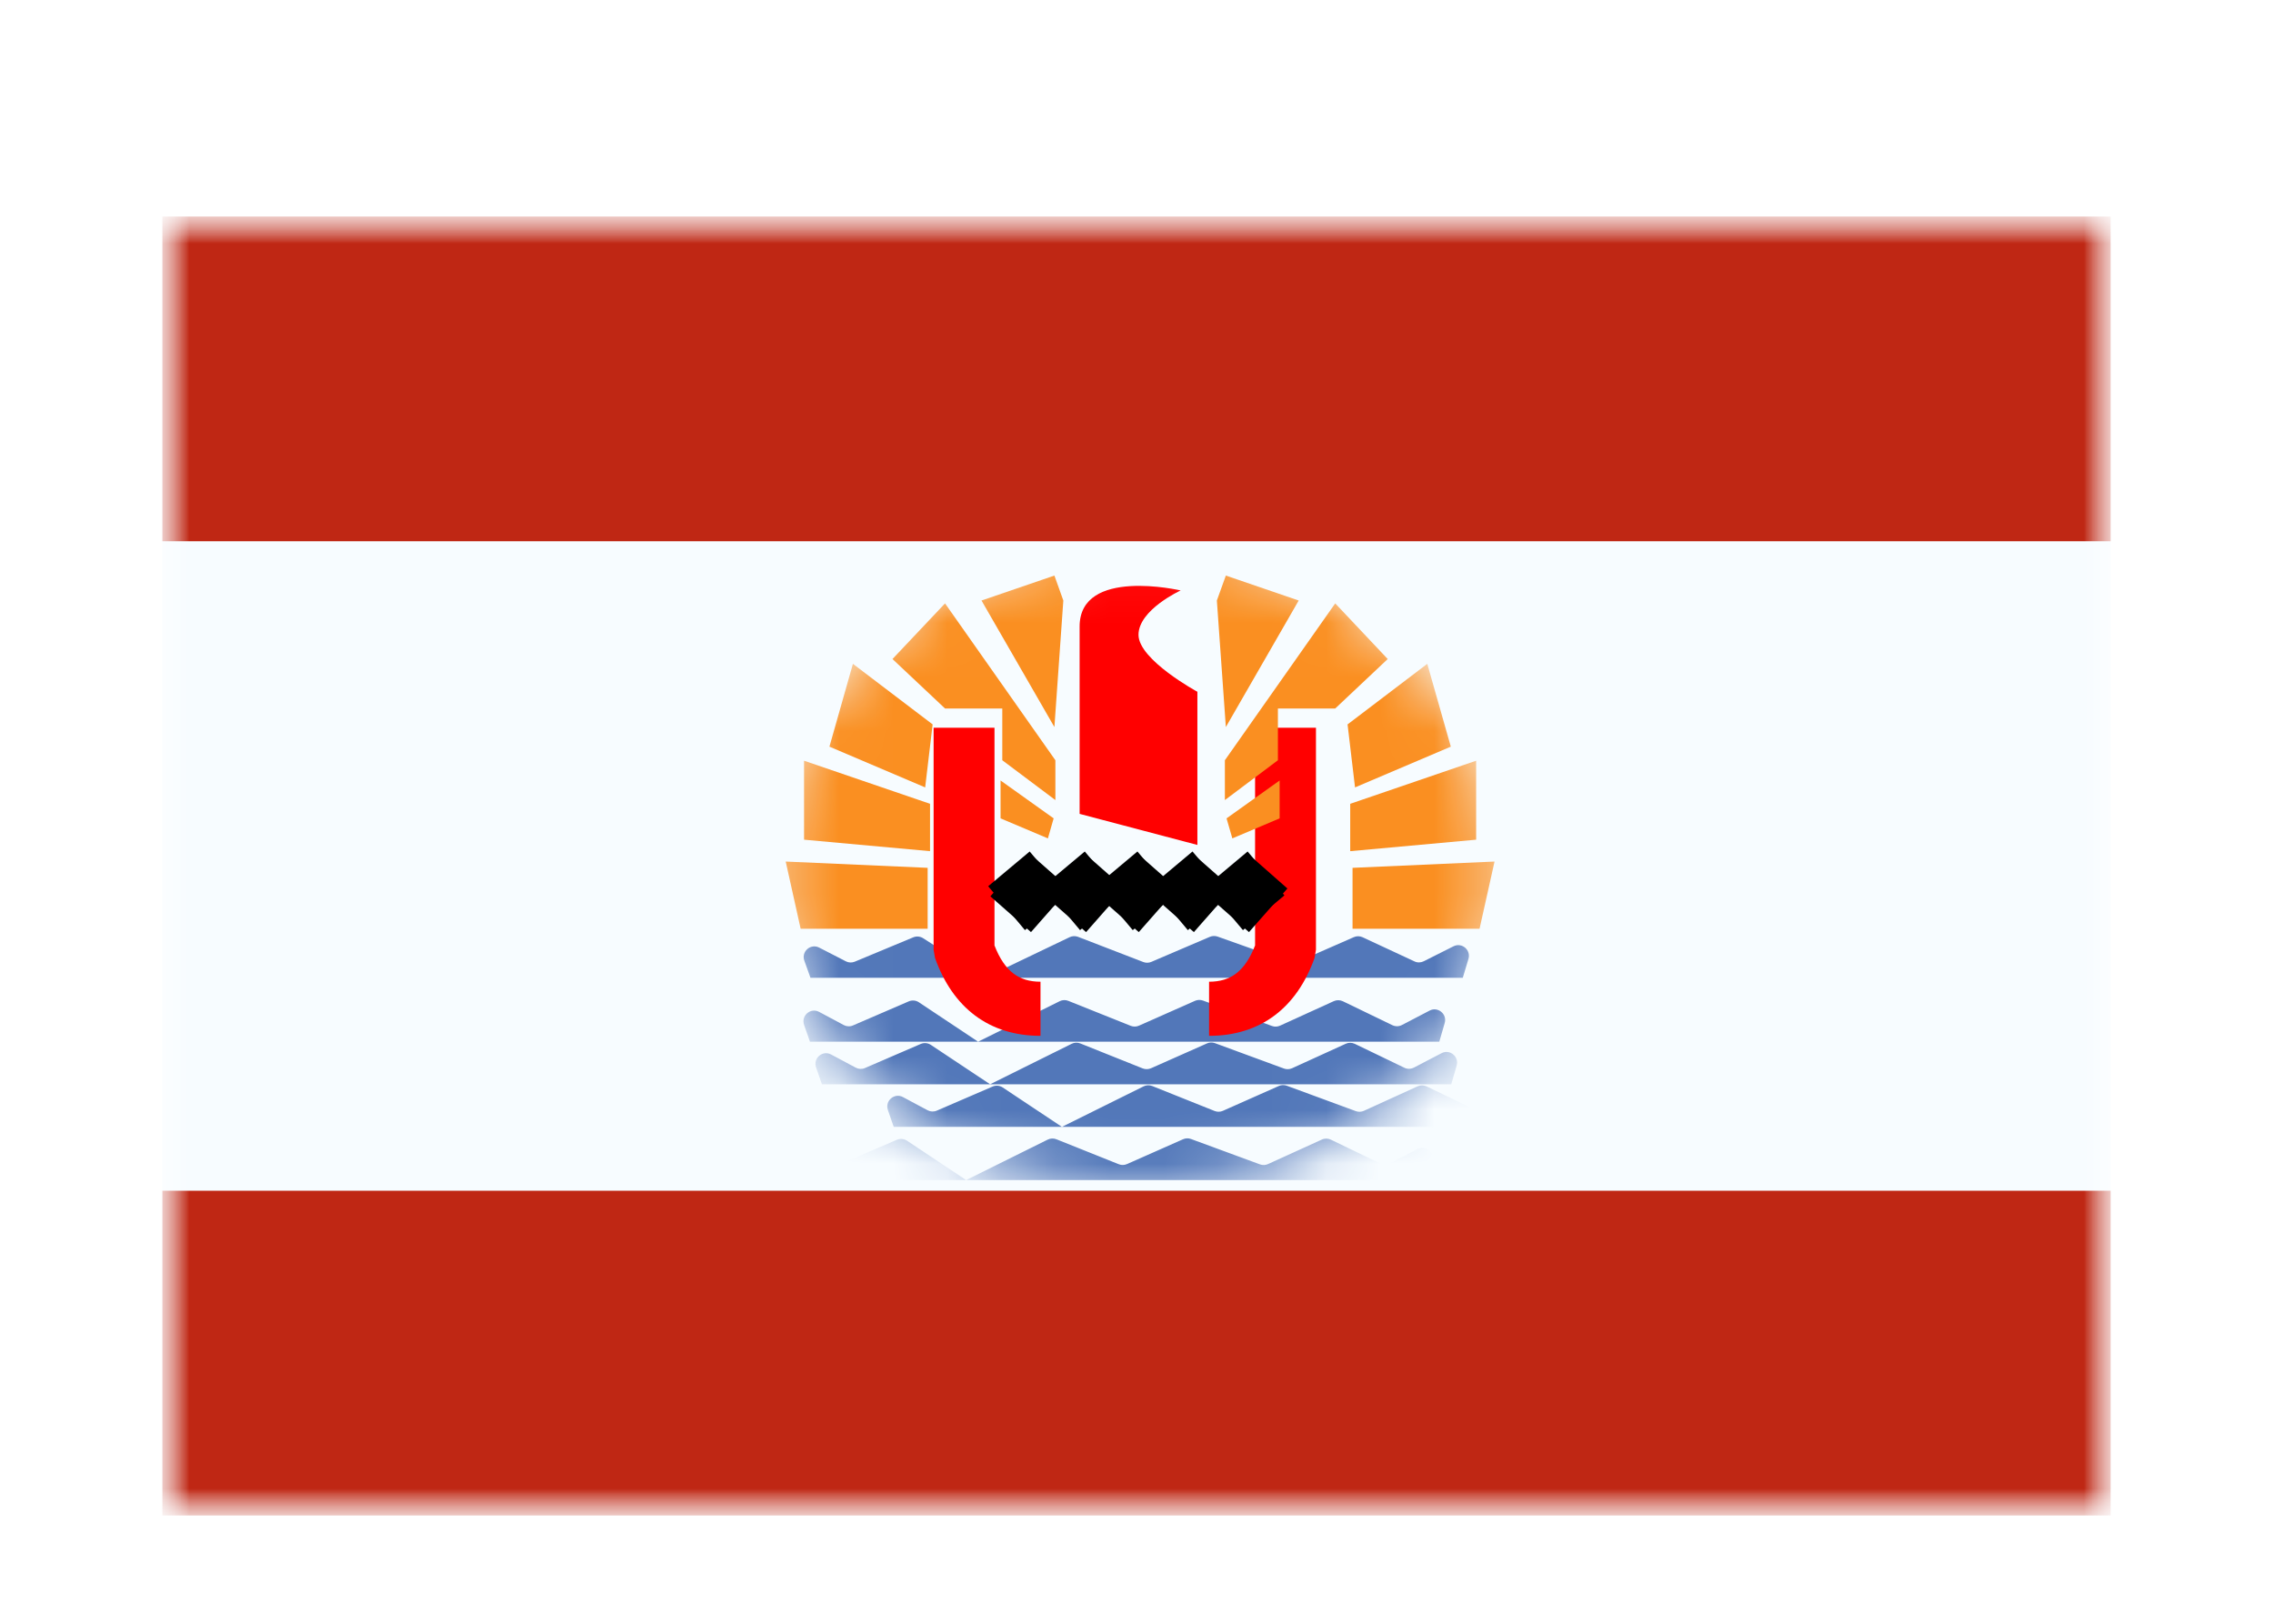 <svg width="42" height="30" viewBox="0 0 42 30" fill="none" xmlns="http://www.w3.org/2000/svg">
<g filter="url(#filter0_dd_5_7563)">
<mask id="mask0_5_7563" style="mask-type:alpha" maskUnits="userSpaceOnUse" x="3" y="2" width="36" height="24">
<rect x="3" y="2" width="36" height="24" fill="white"/>
</mask>
<g mask="url(#mask0_5_7563)">
<path fill-rule="evenodd" clip-rule="evenodd" d="M3 2V26H39V2H3Z" fill="#F7FCFF"/>
<mask id="mask1_5_7563" style="mask-type:alpha" maskUnits="userSpaceOnUse" x="3" y="2" width="36" height="24">
<path fill-rule="evenodd" clip-rule="evenodd" d="M3 2V26H39V2H3Z" fill="white"/>
</mask>
<g mask="url(#mask1_5_7563)">
<path fill-rule="evenodd" clip-rule="evenodd" d="M3 2V8H39V2H3Z" fill="#BF2714"/>
<path fill-rule="evenodd" clip-rule="evenodd" d="M3 20V26H39V20H3Z" fill="#BF2714"/>
<mask id="mask2_5_7563" style="mask-type:alpha" maskUnits="userSpaceOnUse" x="14" y="8" width="14" height="12">
<path fill-rule="evenodd" clip-rule="evenodd" d="M21 20C24.728 20 27.75 17.314 27.75 14C27.75 10.686 24.728 8 21 8C17.272 8 14.25 10.686 14.25 14C14.25 17.314 17.272 20 21 20Z" fill="white"/>
</mask>
<g mask="url(#mask2_5_7563)">
<path fill-rule="evenodd" clip-rule="evenodd" d="M14.862 15.749C14.802 15.581 14.978 15.426 15.137 15.508L15.629 15.761C15.68 15.788 15.741 15.79 15.794 15.768L16.875 15.318C16.935 15.293 17.003 15.3 17.057 15.334L18.197 16.066L19.765 15.315C19.813 15.292 19.87 15.29 19.92 15.309L21.125 15.774C21.173 15.793 21.226 15.792 21.273 15.772L22.355 15.309C22.4 15.29 22.451 15.288 22.498 15.304L23.829 15.777C23.877 15.794 23.929 15.792 23.974 15.772L25.015 15.315C25.066 15.292 25.125 15.292 25.177 15.316L26.137 15.763C26.191 15.789 26.254 15.787 26.308 15.76L26.857 15.484C27.011 15.406 27.183 15.551 27.134 15.716L27.029 16.066H14.976L14.862 15.749Z" fill="#5277B9"/>
<path fill-rule="evenodd" clip-rule="evenodd" d="M14.857 16.934C14.799 16.765 14.978 16.611 15.136 16.696L15.591 16.939C15.643 16.967 15.706 16.97 15.761 16.946L16.792 16.501C16.853 16.475 16.924 16.481 16.979 16.518L18.073 17.246L19.581 16.498C19.631 16.473 19.689 16.471 19.741 16.492L20.893 16.953C20.943 16.973 20.998 16.971 21.046 16.95L22.081 16.491C22.127 16.471 22.18 16.469 22.228 16.486L23.503 16.956C23.552 16.974 23.605 16.971 23.652 16.95L24.646 16.497C24.699 16.473 24.76 16.474 24.813 16.499L25.728 16.941C25.784 16.968 25.849 16.967 25.905 16.938L26.415 16.672C26.568 16.592 26.743 16.734 26.695 16.901L26.595 17.246H14.966L14.857 16.934Z" fill="#5277B9"/>
<path fill-rule="evenodd" clip-rule="evenodd" d="M15.079 17.721C15.02 17.552 15.199 17.398 15.357 17.483L15.812 17.726C15.864 17.754 15.927 17.757 15.982 17.733L17.013 17.288C17.074 17.262 17.145 17.268 17.2 17.305L18.295 18.033L19.802 17.285C19.852 17.26 19.911 17.258 19.963 17.279L21.115 17.74C21.164 17.759 21.219 17.758 21.268 17.737L22.302 17.278C22.348 17.257 22.401 17.256 22.449 17.273L23.724 17.742C23.773 17.76 23.826 17.758 23.874 17.737L24.867 17.284C24.92 17.26 24.981 17.261 25.034 17.286L25.949 17.727C26.005 17.755 26.071 17.753 26.126 17.725L26.636 17.459C26.789 17.378 26.964 17.521 26.916 17.687L26.816 18.033H15.187L15.079 17.721Z" fill="#5277B9"/>
<path fill-rule="evenodd" clip-rule="evenodd" d="M16.406 18.508C16.348 18.338 16.527 18.185 16.685 18.27L17.139 18.513C17.192 18.541 17.255 18.544 17.31 18.52L18.341 18.075C18.402 18.049 18.472 18.055 18.528 18.092L19.622 18.82L21.13 18.072C21.18 18.047 21.238 18.045 21.29 18.065L22.442 18.526C22.492 18.546 22.547 18.545 22.595 18.524L23.629 18.065C23.676 18.044 23.729 18.043 23.777 18.06L25.052 18.529C25.1 18.547 25.154 18.545 25.201 18.524L26.195 18.071C26.248 18.047 26.309 18.047 26.362 18.073L27.277 18.514C27.333 18.541 27.398 18.54 27.453 18.512L27.964 18.245C28.117 18.165 28.292 18.308 28.244 18.474L28.144 18.82H16.514L16.406 18.508Z" fill="#5277B9"/>
<path fill-rule="evenodd" clip-rule="evenodd" d="M14.636 19.491C14.577 19.322 14.757 19.169 14.915 19.253L15.369 19.496C15.422 19.524 15.485 19.527 15.54 19.503L16.571 19.059C16.632 19.032 16.702 19.039 16.758 19.075L17.852 19.803L19.36 19.055C19.41 19.031 19.468 19.028 19.52 19.049L20.672 19.51C20.721 19.53 20.776 19.529 20.825 19.507L21.859 19.049C21.906 19.028 21.959 19.026 22.007 19.044L23.282 19.513C23.33 19.531 23.384 19.529 23.431 19.507L24.424 19.055C24.477 19.03 24.539 19.031 24.591 19.056L25.507 19.498C25.563 19.525 25.628 19.524 25.683 19.495L26.193 19.229C26.347 19.149 26.521 19.292 26.473 19.458L26.374 19.803H14.744L14.636 19.491Z" fill="#5277B9"/>
<path d="M19.226 16.138V17.138C18.276 17.138 17.604 16.619 17.277 15.699L17.251 15.548V11.446H18.376V15.468C18.563 15.948 18.827 16.138 19.226 16.138Z" fill="#FF0000"/>
<path d="M22.341 16.138V17.138C23.291 17.138 23.963 16.619 24.29 15.699L24.316 15.548V11.446H23.191V15.468C23.003 15.948 22.74 16.138 22.341 16.138Z" fill="#FF0000"/>
<path fill-rule="evenodd" clip-rule="evenodd" d="M21.816 8.909C21.816 8.909 19.949 8.475 19.949 9.575C19.949 10.675 19.949 13.037 19.949 13.037L22.125 13.611V10.781C22.125 10.781 21.037 10.191 21.037 9.729C21.037 9.266 21.816 8.909 21.816 8.909Z" fill="#FF0000"/>
<path d="M18.675 14.891L19.385 14.085" stroke="black"/>
<path d="M19.322 14.864L18.643 14.053" stroke="black"/>
<path d="M19.693 14.891L20.403 14.085" stroke="black"/>
<path d="M20.34 14.864L19.661 14.053" stroke="black"/>
<path d="M20.667 14.891L21.377 14.085" stroke="black"/>
<path d="M21.314 14.864L20.634 14.053" stroke="black"/>
<path d="M21.685 14.891L22.395 14.085" stroke="black"/>
<path d="M22.332 14.864L21.652 14.053" stroke="black"/>
<path d="M22.703 14.891L23.413 14.085" stroke="black"/>
<path d="M23.35 14.864L22.67 14.053" stroke="black"/>
<path fill-rule="evenodd" clip-rule="evenodd" d="M18.136 9.095L19.483 11.433L19.648 9.095L19.483 8.634L18.136 9.095ZM17.462 11.09L16.491 10.176L17.462 9.148L19.501 12.046V12.782L18.52 12.046V11.09H17.462ZM15.326 11.795L17.095 12.548L17.233 11.384L15.76 10.265L15.326 11.795ZM17.185 13.726L14.857 13.514V12.055L17.185 12.851V13.726ZM14.794 15.159L14.518 13.918L17.141 14.034V15.159H14.794ZM18.488 13.12V12.42L19.469 13.12L19.363 13.49L18.488 13.12ZM27.616 13.918L27.339 15.159H24.992V14.034L27.616 13.918ZM24.949 13.726L27.276 13.514V12.055L24.949 12.851V13.726ZM26.808 11.795L25.038 12.548L24.9 11.384L26.373 10.265L26.808 11.795ZM24.672 11.09L25.642 10.176L24.672 9.148L22.633 12.046V12.782L23.613 12.046V11.09H24.672ZM23.997 9.095L22.651 11.433L22.485 9.095L22.651 8.634L23.997 9.095ZM23.645 13.12V12.42L22.664 13.12L22.771 13.49L23.645 13.12Z" fill="#FA8F21"/>
</g>
</g>
</g>
</g>
<defs>
<filter id="filter0_dd_5_7563" x="0" y="0" width="42" height="30" filterUnits="userSpaceOnUse" color-interpolation-filters="sRGB">
<feFlood flood-opacity="0" result="BackgroundImageFix"/>
<feColorMatrix in="SourceAlpha" type="matrix" values="0 0 0 0 0 0 0 0 0 0 0 0 0 0 0 0 0 0 127 0" result="hardAlpha"/>
<feOffset dy="1"/>
<feGaussianBlur stdDeviation="1"/>
<feColorMatrix type="matrix" values="0 0 0 0 0.063 0 0 0 0 0.094 0 0 0 0 0.157 0 0 0 0.06 0"/>
<feBlend mode="normal" in2="BackgroundImageFix" result="effect1_dropShadow_5_7563"/>
<feColorMatrix in="SourceAlpha" type="matrix" values="0 0 0 0 0 0 0 0 0 0 0 0 0 0 0 0 0 0 127 0" result="hardAlpha"/>
<feOffset dy="1"/>
<feGaussianBlur stdDeviation="1.5"/>
<feColorMatrix type="matrix" values="0 0 0 0 0.063 0 0 0 0 0.094 0 0 0 0 0.157 0 0 0 0.1 0"/>
<feBlend mode="normal" in2="effect1_dropShadow_5_7563" result="effect2_dropShadow_5_7563"/>
<feBlend mode="normal" in="SourceGraphic" in2="effect2_dropShadow_5_7563" result="shape"/>
</filter>
</defs>
</svg>
